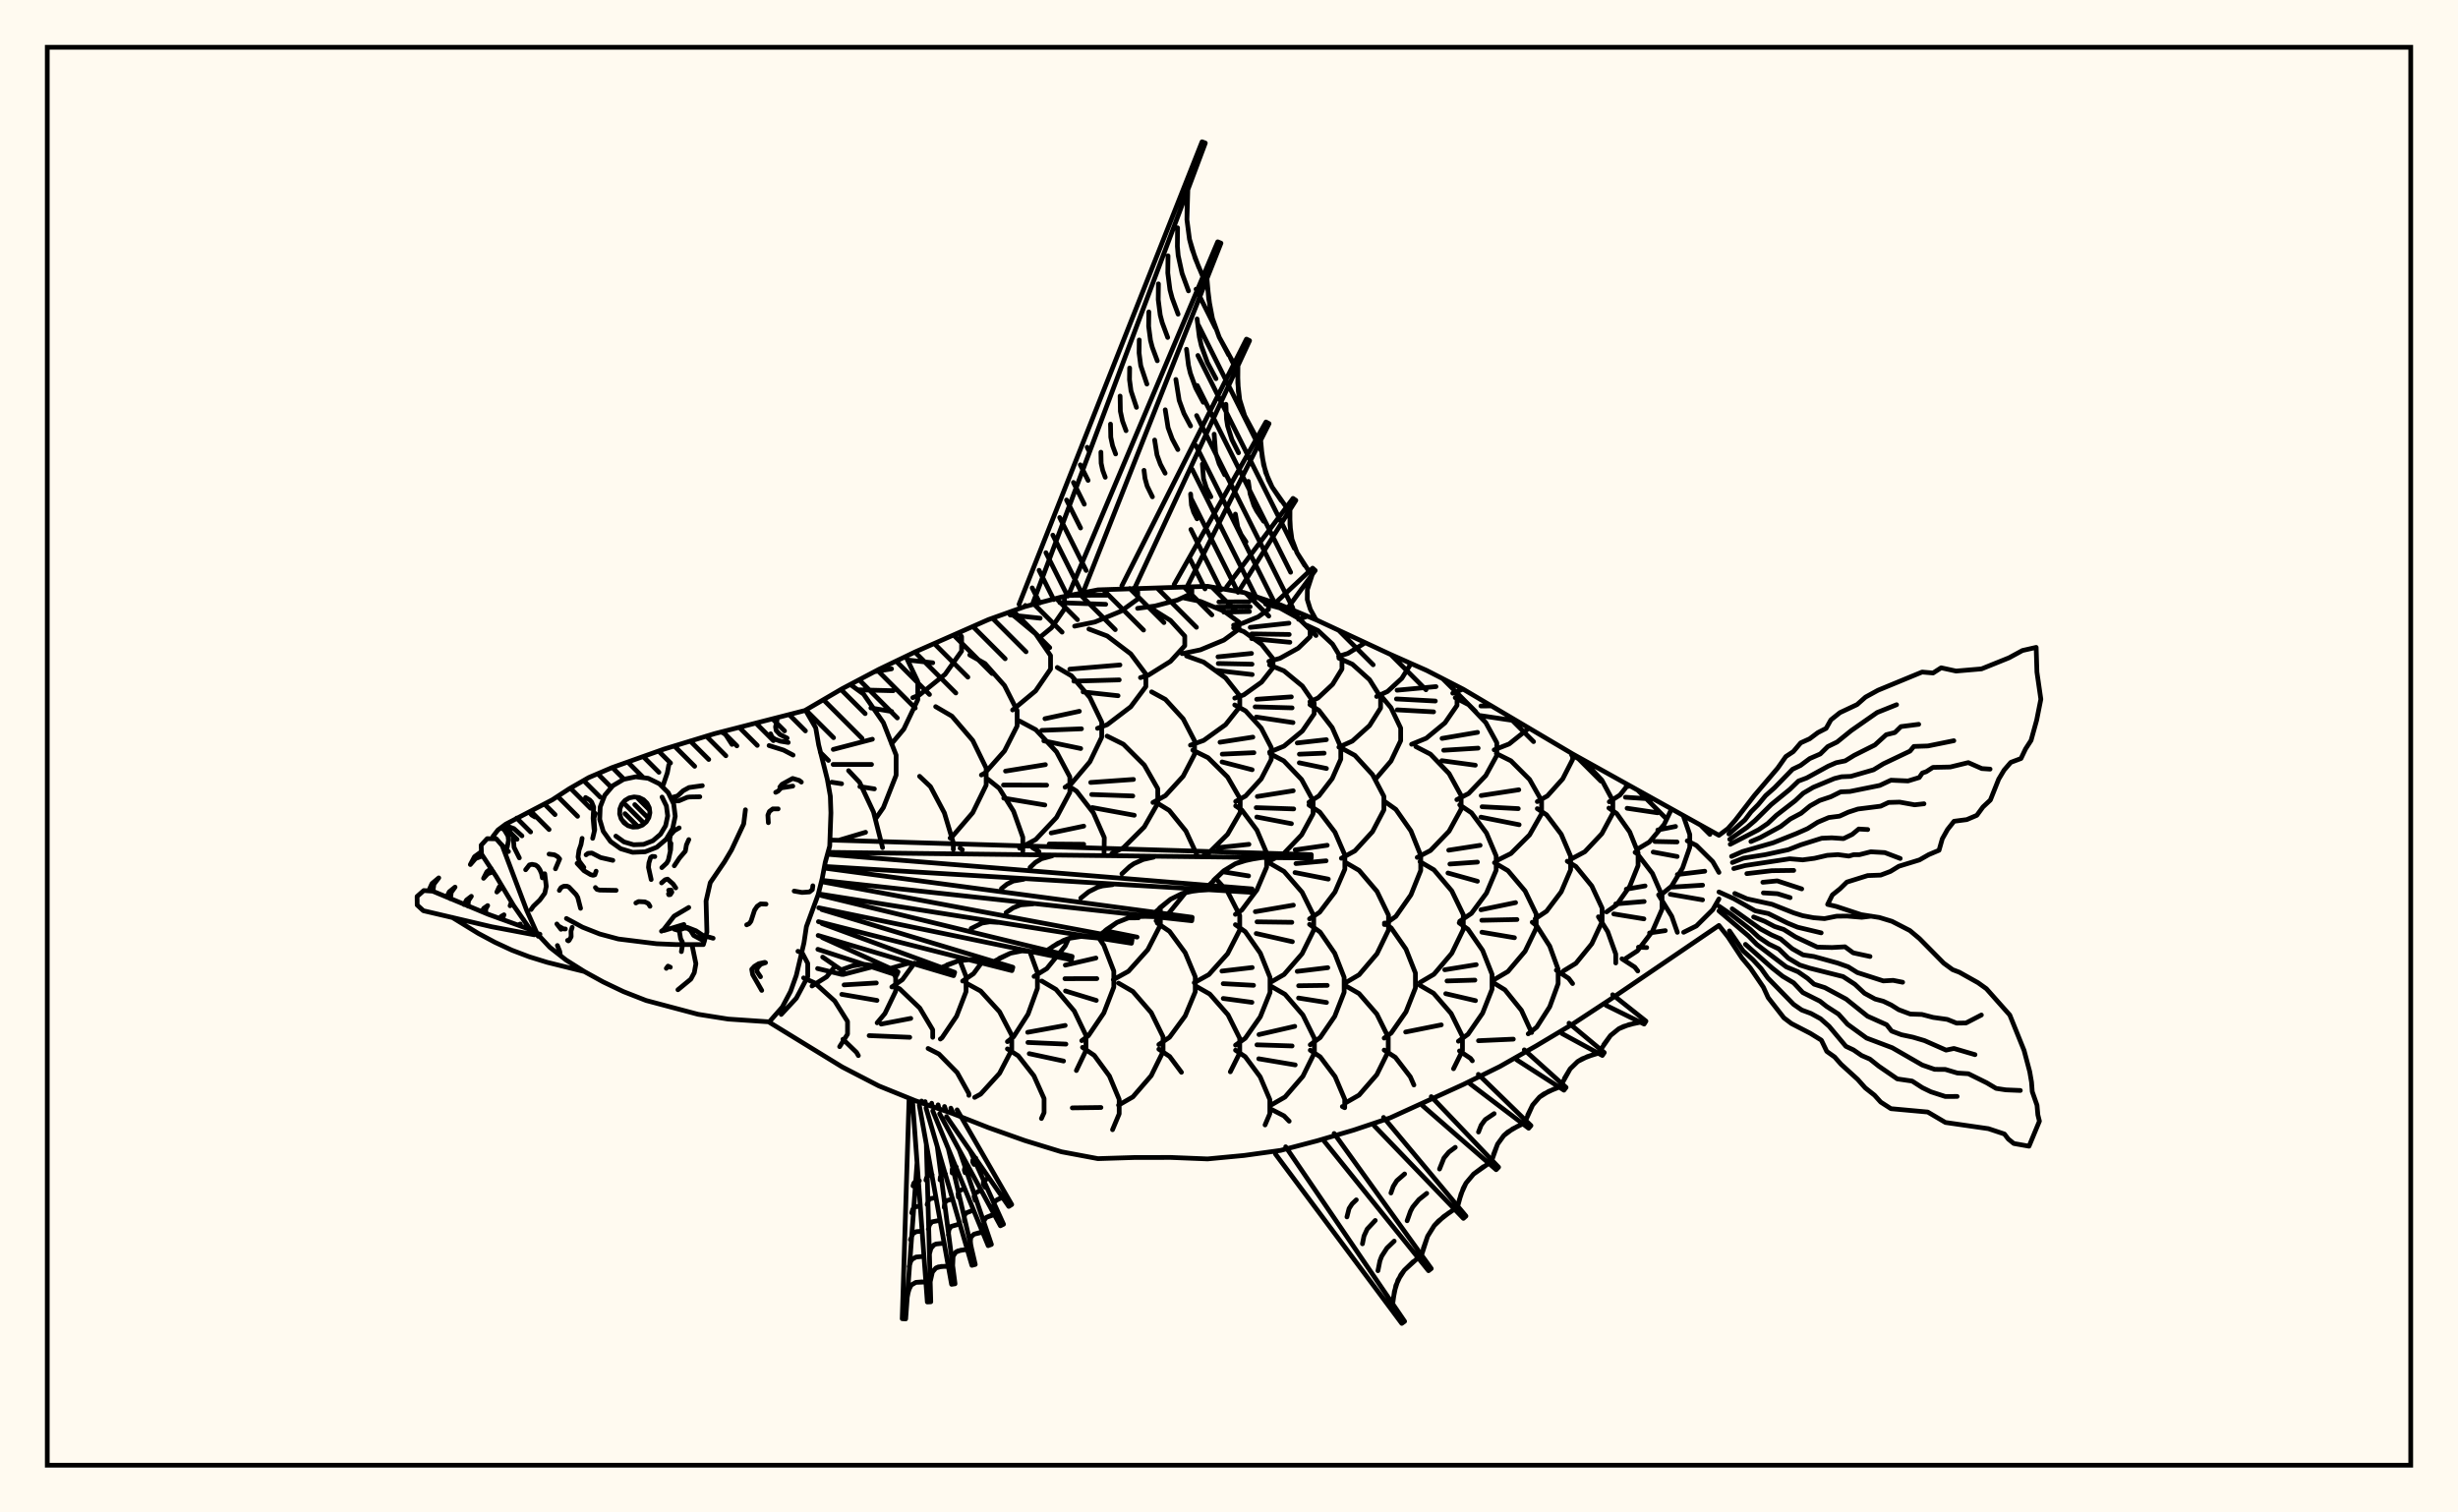 <svg xmlns="http://www.w3.org/2000/svg" width="520" height="320"><rect x="0" y="0" width="520" height="320" fill="floralwhite"/><rect x="10" y="10" width="500" height="300" stroke="black" stroke-width="1" fill="none"/><path stroke="black" stroke-width="1" fill="none" stroke-linecap="round" stroke-linejoin="round" d="
M 170.43 150.24 178.18 145.71 185.91 141.63 193.63 137.92 209.09 131.1 216.82 128.34 224.54 126.32 232.27 124.8 255.46 124.05 263.18 125.37 270.91 127.99 278.64 131.23 294.1 138.43 301.82 141.85 309.55 145.82 332.74 159.54 363.65 176.73 
M 363.65 195.8 340.46 211.58 332.74 216.65 325.01 221.27 317.28 225.66 309.55 229.46 294.1 236.51 286.37 239.1 278.64 241.37 270.91 243.4 263.18 244.47 255.46 245.2 247.73 244.89 240 244.9 232.27 245.14 224.54 243.69 216.82 241.32 209.09 238.57 201.36 235.53 193.63 232.88 185.91 229.75 178.18 225.75 162.75 216.29 
M 169.16 209.89 170.88 206.64 170.88 203.82 169.6 201.4 
M 171.78 208.62 174.88 206.67 176.45 204.7 
M 177.68 213.53 176.59 211.79 172.38 207.97 170.01 206.9 
M 186.71 179.34 184.8 171.82 181.84 165.51 179.52 163.05 
M 177.41 177.79 183.12 176.09 
M 185.56 216.41 187.21 214.44 189.48 209.73 189.48 206.81 188.53 204.84 
M 178.38 206.18 185.1 204.42 
M 178.57 208.38 185.39 207.97 
M 178.08 210.38 185.53 211.66 
M 185.19 173.31 186.88 170.87 189.58 164.01 189.58 159.76 186.88 152.9 182.69 146.85 179.87 144.81 
M 176.28 158.56 184.56 156.4 
M 176.25 161.74 184.38 161.74 
M 175.96 165.5 178.04 165.82 
M 181.91 166.43 184.98 166.91 
M 188.67 208.82 190.9 207.28 193.46 203.77 
M 197.32 219.47 197.32 217.88 194.58 213.28 190.33 209.21 189.36 208.75 
M 186.41 216.67 192.68 215.47 
M 188.61 157.37 191.2 154.27 194.16 148.05 194.16 144.2 191.63 138.88 
M 184.97 142.12 188.61 141.51 
M 181.54 145.95 188.97 146.14 
M 184.24 149.79 188.64 150.53 
M 201.68 179.73 201.68 178.32 199.79 172 196.84 166.43 194.54 164.25 
M 198.93 219.84 199.28 219.58 202.37 215 204.37 209.81 204.37 206.6 203.07 203.24 
M 193.1 147.61 194.51 147.04 199.93 142.68 203.43 137.75 203.43 134.7 202.87 133.91 
M 192.14 139.66 197.33 140.23 
M 201 177.31 201.38 177.09 205.79 171.94 208.63 166.11 208.63 162.5 205.79 156.67 201.38 151.52 197.94 149.51 
M 203.65 207.57 205.96 206 207.77 203.53 
M 203.59 179.78 203.11 179.45 
M 213.32 223.51 214.04 222.12 214.04 219.04 211.46 214.07 207.46 209.68 204.33 207.97 
M 202.18 134.29 202.33 134.16 
M 207.62 163.97 208.38 163.54 212.51 158.88 215.18 153.6 215.18 150.33 212.51 145.05 208.38 140.39 205.15 138.57 
M 216.38 180.11 216.38 177.15 214.42 171.64 211.39 166.78 209.02 164.88 
M 213.12 220.39 214.42 219.37 217.49 214.57 219.47 209.12 219.47 205.75 217.83 201.25 
M 216.04 224.18 215.41 223.38 213.12 221.92 
M 214.22 150.22 219.09 146.17 222.25 141.56 222.25 138.71 219.09 134.11 214.2 130.04 213.22 129.63 
M 215.7 179.45 219.12 177.62 223.51 172.95 226.33 167.65 226.33 164.37 223.51 159.07 219.12 154.39 215.7 152.56 
M 212.72 163.15 221.16 161.78 
M 212.29 166.09 221.42 166.12 
M 212.35 168.87 221.04 170.32 
M 218.76 206.59 221.46 204.93 225.34 200.15 226.07 198.57 
M 219.81 180.2 218.43 179.35 
M 227.71 226.5 229.74 222.26 229.74 219.07 227.26 213.9 223.4 209.34 220.39 207.56 
M 217.41 218.41 225.35 216.96 
M 217.46 220.56 225.5 220.91 
M 217.74 222.93 225 224.49 
M 219.73 135.06 222.45 132.82 225.19 128.85 225.19 126.39 225.07 126.22 
M 213.69 130.11 220.06 130.8 
M 225.32 166.56 226.7 165.75 230.57 161.17 233.07 155.98 233.07 152.77 230.57 147.58 226.7 143 223.67 141.22 
M 221.06 152.06 228.34 150.49 
M 220.38 154.53 228.79 154.2 
M 220.83 156.75 228.63 158.37 
M 233.57 180.56 233.62 177.21 231.32 172 227.75 167.39 225.86 166.17 
M 222.38 176.24 229.27 174.79 
M 221.96 178.57 229.27 178.63 
M 228.85 220.18 230.25 219.14 233.52 214.32 235.63 208.85 235.63 205.47 233.52 200 232.49 198.48 
M 225.37 204.2 231.85 202.7 
M 225.29 207.07 232.04 207.05 
M 225.41 209.67 231.93 211.66 
M 234.23 227.02 231.5 223.3 229.01 221.6 
M 227.34 132.48 231.64 131.6 237.14 129.32 240.69 126.75 240.69 125.15 239.76 124.48 
M 226.39 125.96 234.19 125.93 
M 224.21 127.51 233.92 127.86 
M 232.18 154.1 234.24 153.32 239.21 149.54 242.41 145.26 242.41 142.62 239.21 138.34 234.24 134.56 230.36 133.09 
M 226.31 141.58 236.93 140.69 
M 227.18 144.12 236.78 143.85 
M 229.14 146.4 236.53 147.2 
M 235.2 180.6 237.66 179.37 242.08 174.96 244.93 169.96 244.93 166.87 242.08 161.87 237.66 157.46 234.21 155.74 
M 230.74 165.55 239.79 164.91 
M 230.95 168.1 239.65 168.41 
M 231.08 170.86 239.96 172.49 
M 235.52 207.28 238.73 205.5 242.83 200.92 245.48 195.74 245.48 192.53 245.29 192.16 
M 238.71 194.21 240.84 194.19 
M 233.78 196.92 240.55 198.27 
M 243.92 226.82 246.05 222.5 246.05 219.35 243.55 214.26 239.66 209.77 236.63 208.01 
M 240.66 128.71 244.35 128.22 249.09 126.96 252.14 125.53 252.14 124.65 251.23 124.22 
M 241.27 143.37 242.93 142.86 247.62 139.93 250.64 136.62 250.64 134.58 247.62 131.27 243.03 128.41 
M 243.91 169.79 246.55 168.34 250.3 164.24 252.71 159.6 252.71 156.73 250.3 152.08 246.55 147.98 243.63 146.38 
M 244.58 194.82 247.35 193.11 250.82 188.83 
M 253.16 181.07 253.16 180.76 250.88 175.82 247.35 171.46 244.58 169.76 
M 245.16 221 247.42 219.46 250.73 214.95 252.86 209.84 252.86 206.68 250.73 201.57 247.42 197.06 244.83 195.3 
M 249.94 226.87 247.45 223.53 245.16 221.99 
M 250.08 138.3 253.95 137.49 258.92 135.43 262.12 133.09 262.12 131.64 258.92 129.3 253.95 127.24 250.37 126.49 
M 251.85 157.66 254.64 156.66 259.28 153.32 262.28 149.54 262.28 147.21 259.28 143.43 254.64 140.09 251.01 138.79 
M 254.56 181.1 255.57 180.61 259.7 176.52 262.37 171.89 262.37 169.03 259.7 164.4 255.57 160.31 252.34 158.71 
M 252.65 207.92 255.74 206.2 259.71 201.78 262.27 196.78 262.27 193.68 259.71 188.67 257.16 185.83 
M 260.28 226.77 262.27 222.77 262.27 219.69 259.79 214.71 255.93 210.32 252.93 208.61 
M 260.97 132.27 262.81 131.89 266.18 130.51 268.35 128.94 268.35 127.97 266.05 126.35 
M 257.86 127.36 264.24 127.33 
M 257.39 128.46 264.48 128.38 
M 258.9 129.51 264.33 129.39 
M 261.21 147.71 263.14 147.01 266.89 144.32 269.31 141.26 269.31 139.37 266.89 136.32 263.14 133.63 260.97 132.85 
M 257.67 138.97 264.76 138.25 
M 257.73 140.38 264.87 140.53 
M 257.36 141.85 264.91 142.72 
M 261.41 169.57 263.51 168.42 266.81 164.8 268.94 160.69 268.94 158.15 266.81 154.04 263.51 150.41 261.21 149.15 
M 258.1 157.04 265.05 155.96 
M 258.57 159.56 265.27 159.25 
M 258.53 161.21 264.9 162.86 
M 261.35 193.46 262.71 192.55 265.9 188.29 267.96 183.46 267.96 180.47 265.9 175.64 262.71 171.38 261.41 170.51 
M 257.65 179.35 264.22 178.64 
M 264.13 181.89 264.25 181.89 
M 258.66 184.44 264.14 185.32 
M 261.38 221.13 263.44 219.67 266.62 215.13 268.68 209.99 268.68 206.8 266.62 201.66 263.44 197.12 261.35 195.64 
M 258.5 205.46 264.91 204.71 
M 258.77 208.12 265.19 208.47 
M 258.78 211.25 264.85 212.07 
M 265.57 226.45 263.43 223.57 261.38 222.2 
M 268.44 139.93 270.77 139.29 274.65 137.14 277.16 134.71 277.16 133.21 274.65 130.78 270.77 128.63 267.73 127.8 
M 264.49 132.74 272.68 131.85 
M 264.81 134.12 272.74 134.24 
M 264.78 135.11 272.88 135.89 
M 268.59 159.13 271.63 157.87 275.52 154.66 278.02 151.03 278.02 148.78 275.52 145.15 271.63 141.94 268.59 140.69 
M 265.86 147.95 273.19 147.44 
M 265.53 149.55 273.35 149.77 
M 265.77 151.71 273.54 152.88 
M 268.65 182.13 271.59 180.59 275.36 176.64 277.79 172.17 277.79 169.4 275.36 164.93 271.59 160.98 268.65 159.44 
M 265.99 168.52 273.59 167.31 
M 265.75 170.88 273.69 171.15 
M 265.88 172.86 273.21 174.27 
M 268.68 207.9 271.65 206.18 275.46 201.79 277.92 196.82 277.92 193.74 275.46 188.77 271.65 184.38 268.68 182.67 
M 265.57 192.89 273.62 191.51 
M 265.93 195.04 273.29 195.14 
M 265.76 197.51 273.41 199.24 
M 276.91 225.12 278.07 222.77 278.07 219.7 275.63 214.75 271.85 210.37 268.9 208.67 
M 266.34 218.89 273.91 217.15 
M 265.91 221.06 273.35 221.3 
M 266.29 224.01 274.01 225.31 
M 274.71 131.04 276.6 130.38 
M 277.12 148.47 278.83 147.68 281.91 144.8 283.9 141.55 283.9 139.54 281.91 136.29 278.83 133.41 276.42 132.29 
M 276.92 169.74 279.02 168.39 281.83 164.74 283.65 160.62 283.65 158.07 281.83 153.94 279.02 150.3 277.12 149.08 
M 274.44 157.19 280.6 156.5 
M 274.89 159.57 280.13 159.35 
M 274.87 161.39 280.62 162.59 
M 277.04 194.41 279.18 193 282.42 188.73 284.51 183.9 284.51 180.91 282.42 176.08 279.18 171.81 276.92 170.33 
M 274 179.81 280.78 178.84 
M 274.16 182.71 280.54 182.13 
M 273.96 184.61 281.01 186 
M 277.19 221.05 279.29 219.52 282.37 215.03 284.36 209.94 284.36 206.79 282.37 201.7 279.29 197.21 277.04 195.57 
M 274.43 205.52 280.9 204.74 
M 274.73 208.56 280.78 208.48 
M 274.71 211.16 280.63 212.1 
M 280.04 224.6 279.29 223.6 277.19 222.2 
M 283.19 138.86 285.15 138.25 288.8 136 
M 283.25 158.08 286.09 156.8 289.73 153.52 292.07 149.81 292.07 147.51 289.73 143.8 286.09 140.53 283.25 139.25 
M 283.77 181.59 286.63 180.03 290.36 175.96 292.77 171.35 292.77 168.5 290.36 163.89 286.63 159.82 283.72 158.24 
M 284.56 207.98 287.52 206.24 291.31 201.79 293.75 196.76 293.75 193.64 291.31 188.6 287.52 184.15 284.56 182.42 
M 293.69 221.89 293.69 219.44 291.27 214.54 287.51 210.21 284.58 208.52 
M 291.23 147.36 293.54 146.3 296.57 143.51 298.51 140.38 
M 290.93 164.92 294.27 161.02 296.32 156.71 296.32 154.05 294.27 149.74 292.01 147.04 
M 292.88 195.62 295.3 193.89 298.49 189.33 300.56 184.17 300.56 180.97 298.49 175.81 295.3 171.25 292.8 169.47 
M 292.83 219.64 294.32 218.56 297.44 214.09 299.44 209.02 299.44 205.88 297.44 200.82 294.32 196.34 292.88 195.3 
M 298.63 157.47 301.73 156.2 305.69 152.94 308.24 149.24 308.24 146.96 306.3 144.15 
M 295.56 146.03 303.79 145.27 
M 295.42 147.88 303.65 148.32 
M 295.59 150.19 303.28 150.61 
M 299.82 181.41 302.61 179.96 306.56 175.86 309.11 171.2 309.11 168.32 306.56 163.67 302.61 159.56 299.52 157.96 
M 300.41 207.87 303.36 206.13 307.13 201.69 309.57 196.65 309.57 193.53 307.13 188.49 303.36 184.04 300.41 182.31 
M 308.4 217.28 306.99 214.43 303.28 210.15 300.38 208.47 
M 297.37 218.35 304.91 216.84 
M 307.33 146.67 309.52 145.8 
M 308.2 169.19 310.69 167.89 314.32 164.1 316.66 159.82 316.66 157.16 314.32 152.88 310.69 149.09 307.86 147.62 
M 305.07 156.23 312.58 154.95 
M 305.42 158.74 312.71 158.29 
M 305.01 160.94 312.11 161.9 
M 308.81 194.92 311.29 193.25 314.47 188.96 316.52 184.11 316.52 181.11 314.47 176.25 311.29 171.97 308.81 170.29 
M 306.48 179.88 313.13 178.85 
M 306.73 182.81 312.56 182.4 
M 306.32 184.71 312.56 186.45 
M 312.57 215.92 313.65 214.36 315.65 209.29 315.65 206.15 313.65 201.08 310.56 196.61 308.7 195.26 
M 305.64 205.18 312.3 204.1 
M 306.12 207.55 312.02 207.37 
M 305.85 210.24 312.15 211.71 
M 316.1 158.65 319.26 157.41 323.4 154.1 
M 313.29 149.37 315.5 149.36 
M 313.22 151.41 320.82 152.54 
M 316.56 182.13 319.64 180.59 323.59 176.64 326.13 172.17 326.13 169.4 323.59 164.92 319.64 160.97 316.56 159.43 
M 313.35 168.32 321.31 167.1 
M 313.54 170.69 321.2 171.09 
M 313.29 172.89 321.38 174.49 
M 316.16 207.23 319.01 205.55 322.64 201.26 324.99 196.39 324.99 193.37 322.64 188.51 319.01 184.21 316.16 182.53 
M 313.3 192.49 320.63 190.97 
M 313.48 194.71 320.92 194.55 
M 313.5 197.23 320.39 198.4 
M 321.14 212.86 318.38 209.43 315.66 207.75 
M 325.22 169.6 327.35 168.41 330.6 164.79 332.69 160.7 332.69 159.51 
M 324.77 194.41 327.18 192.8 330.28 188.69 332.27 184.04 332.27 181.16 330.28 176.5 327.18 172.39 325.22 171.09 
M 329.09 209.62 329.63 208.11 329.63 205.08 327.85 200.18 325.09 195.86 324.15 195.12 
M 332.48 181.71 335.28 180.21 338.88 176.39 341.2 172.07 341.2 169.39 338.88 165.06 335.28 161.24 332.48 159.75 
M 330.76 205.43 333.39 203.82 336.75 199.69 338.93 195.02 338.93 192.13 336.75 187.45 333.39 183.33 331.56 182.21 
M 332.69 208.1 331.86 207 329.25 205.28 
M 340.45 169.64 342.71 168.21 344.41 166.06 
M 339.87 192.95 342.02 191.43 344.77 187.54 346.54 183.14 346.54 180.41 344.77 176.01 342.02 172.12 340.37 170.96 
M 341.82 203.75 341.82 201.86 340.12 197.12 338.15 193.97 
M 346.46 179.63 348.92 178.16 352.07 174.41 353.61 171.19 
M 344.01 166.43 344.86 166.31 
M 343.86 168.68 349.79 169.07 
M 344.22 171.01 350.68 171.97 
M 344.59 202.36 346.4 201.18 349.57 197.05 351.61 192.37 351.61 189.47 349.57 184.79 346.4 180.66 345.91 180.34 
M 344.05 188.13 348.02 187.44 
M 341.82 191.24 347.83 190.74 
M 341.4 193.37 347.78 194.41 
M 343.33 202.99 343.13 202.86 
M 351.77 189.01 353.61 187.51 355.96 183.64 357.48 179.27 357.48 176.56 356.09 172.55 
M 350.72 175.6 354.47 174.86 
M 350.1 178.04 354.79 178.14 
M 349.74 180.28 354.81 181.22 
M 354.85 197.26 353.66 193.86 350.88 189.34 
M 348.97 197.39 352.3 196.9 
M 346.62 200.4 348.37 200.48 
M 357.59 173.4 357.6 173.39 
M 360.14 194.66 362.34 192.48 363.65 190.2 
M 363.65 184.58 363.65 184.58 
M 354.85 185.03 360.65 184.33 
M 353.73 187.69 360.19 187.28 
M 353.35 189.21 360.18 190.39 
M 165.27 214.63 168.46 211.2 169.16 209.89 
M 177.63 221.45 179.3 218.8 179.3 216.12 177.68 213.53 
M 181.59 223.34 181.2 222.66 178.33 219.88 
M 183.87 219.11 192.46 219.47 
M 204.97 231.75 204.97 231.39 202.49 226.93 198.63 223 196.34 221.83 
M 202.87 133.91 202.87 133.91 
M 206.19 232.18 207.46 231.49 211.46 227.09 213.32 223.51 
M 220.32 236.65 220.88 235.41 220.88 232.43 218.73 227.62 216.04 224.18 
M 235.36 239.02 236.77 235.66 236.77 232.61 234.7 227.66 234.23 227.02 
M 226.85 234.4 232.91 234.32 
M 236.63 233.83 239.66 232.08 243.55 227.58 243.92 226.82 
M 267.63 238.01 268.64 235.63 268.64 232.65 266.59 227.83 265.57 226.45 
M 268.9 233.8 271.85 232.1 275.63 227.72 276.91 225.12 
M 272.73 237.22 271.63 236.09 268.73 234.6 
M 276.6 130.38 276.6 130.38 
M 284.48 234.37 284.48 232.57 282.45 227.8 280.04 224.6 
M 288.8 136 288.8 136 
M 284.58 233.38 287.51 231.7 291.27 227.37 293.69 222.47 293.69 221.89 
M 284.48 234.37 283.98 234.12 
M 299.12 229.56 298.36 227.83 295.19 223.7 292.83 222.17 
M 307.5 226.12 309.39 222.29 309.39 219.29 308.4 217.28 
M 308.53 220.3 310.56 218.83 312.57 215.92 
M 311.48 224.44 311.1 223.93 308.76 222.35 
M 324.02 218.46 321.86 213.75 321.14 212.86 
M 312.78 220.19 320.15 219.86 
M 323.3 218.74 325.09 217.33 327.85 213.01 329.09 209.62 
M 344.41 166.06 344.41 166.06 
M 344.86 166.31 344.86 166.31 
M 343.93 202.79 344.59 202.36 
M 346.48 205.44 345.85 204.63 343.33 202.99 
M 357.6 173.39 357.6 173.39 
M 356.18 197.25 358.88 195.91 360.14 194.66 
M 363.65 184.58 362.34 182.3 358.88 178.87 356.94 177.9 
M 215.58 127.87 254.3 30 254.99 30.26 218.39 127.94 
M 226.32 125.23 257.61 51.16 258.3 51.44 229.09 125.42 
M 237.33 123.95 263.69 71.75 264.35 72.07 240.02 124.47 
M 248.4 123.66 267.82 89.28 268.47 89.63 251.08 124.22 
M 259.5 124.18 273.54 105.45 274.14 105.86 262.01 125.17 
M 270.18 127.22 277.69 120.21 278.24 120.7 272.43 128.63 
M 277.66 130.34 278.64 131.23 
M 251.29 40.12 251.1 46.48 251.64 50.62 252.84 54.63 254.48 58.57 
M 255.34 58.92 255.71 63.22 256.5 67.38 257.93 71.34 261.05 76.97 
M 261.89 77.37 261.86 81.02 262.26 84.56 263.31 87.93 265.88 92.72 
M 266.7 93.16 267.02 96.64 267.76 99.97 269.13 103.06 272.13 107.32 
M 272.9 107.85 272.89 111.03 273.31 114.08 274.38 116.93 276.94 120.91 
M 277.63 121.52 276.58 124.75 276.56 126.85 277.2 128.9 278.3 130.92 
M 251.15 42.25 251.1 46.48 251.64 50.62 252.16 52.64 253.63 56.61 
M 249.12 48.19 249.08 52.12 249.25 54.06 250.07 57.84 251.43 61.54 
M 247.1 54.12 247.05 57.76 247.51 61.31 247.97 63.05 249.23 66.47 
M 245.07 60.06 245.03 63.4 245.45 66.66 245.87 68.26 247.03 71.4 
M 243.04 65.99 243 69.04 243.39 72.01 243.77 73.47 244.83 76.33 
M 241.01 71.93 240.98 74.68 241.33 77.36 242.63 81.26 
M 238.98 77.86 238.95 80.32 239.27 82.71 240.42 86.19 
M 236.96 83.8 237.02 87.02 237.47 89.09 238.22 91.12 
M 234.93 89.73 234.99 92.51 235.37 94.3 236.02 96.05 
M 232.9 95.67 232.95 98 233.28 99.51 233.82 100.98 
M 255.5 61.08 256.03 65.32 256.5 67.38 257.93 71.34 259.94 75.12 
M 253.25 67.48 253.73 71.3 254.15 73.16 255.44 76.72 257.25 80.12 
M 251.01 73.89 251.43 77.28 251.81 78.93 252.96 82.1 254.56 85.12 
M 248.76 80.29 249.46 84.71 250.47 87.48 251.87 90.12 
M 246.51 86.7 247.11 90.48 247.98 92.86 249.18 95.12 
M 244.27 93.1 244.77 96.26 245.49 98.23 246.49 100.12 
M 242.02 99.51 242.23 101.21 242.68 102.83 243.8 105.12 
M 261.84 79.21 261.98 82.81 262.26 84.56 263.31 87.93 264.95 91.14 
M 259.35 85.53 259.47 88.63 259.71 90.14 260.62 93.03 262.02 95.8 
M 256.86 91.86 257.16 95.72 257.92 98.14 259.09 100.46 
M 254.37 98.19 254.61 101.3 255.22 103.25 256.17 105.11 
M 251.88 104.52 252.06 106.87 252.52 108.36 253.24 109.77 
M 266.83 94.91 267.32 98.34 268.36 101.55 269.13 103.06 271.06 105.93 
M 264.09 101.84 264.46 104.47 265.26 106.93 265.85 108.08 267.33 110.29 
M 261.35 108.77 261.84 111.47 262.57 113.11 263.6 114.64 
M 272.87 109.45 273.03 112.58 273.31 114.08 274.38 116.93 276.01 119.61 
M 175.6 177.73 277.41 180.82 277.4 181.55 175.16 180.34 
M 175.05 180.74 264.88 188.07 264.83 188.8 174.42 183.32 
M 174.36 183.66 252.21 194.08 252.12 194.81 173.84 186.26 
M 173.78 186.53 239.49 198.84 239.37 199.57 173.27 189.14 
M 173.79 189.48 226.82 202.36 226.66 203.08 173.21 192.07 
M 173.85 192.44 214.28 204.65 214.08 205.36 173.14 195 
M 173.92 195.41 201.97 205.73 201.74 206.43 173.08 197.92 
M 173.98 198.38 189.98 205.62 189.71 206.3 173.02 200.85 
M 174.04 202.5 178.39 205.5 178.09 206.17 172.96 204.92 
M 267.01 181.43 264.07 181.9 261.33 182.76 258.91 184.23 255.75 187.32 
M 255.69 188.25 252.8 188.44 250.09 189.04 247.64 190.26 244.36 193.03 
M 244.24 193.95 241.44 193.86 238.76 194.19 236.3 195.17 232.92 197.61 
M 232.76 198.52 228.73 198.13 226.19 198.53 223.8 199.58 221.52 201.07 
M 221.31 201.98 218.73 201.36 216.2 201.19 213.76 201.68 210.24 203.43 
M 209.99 204.33 207.55 203.46 205.13 203.04 202.73 203.3 199.17 204.7 
M 198.87 205.58 196.6 204.48 194.3 203.83 191.96 203.85 188.38 204.89 
M 188.04 205.76 184.75 204.3 182.52 204 180.25 204.38 177.96 205.2 
M 265.52 181.64 262.66 182.26 261.33 182.76 258.91 184.23 256.77 186.22 
M 244.05 181.36 241.86 181.84 239.88 182.73 238.98 183.35 237.34 184.88 
M 222.58 181.09 220.34 181.69 219.05 182.47 217.91 183.54 
M 254.23 188.31 251.42 188.67 250.09 189.04 247.64 190.26 245.42 192.03 
M 235.39 187.17 233.23 187.44 232.22 187.72 230.34 188.66 228.64 190.02 
M 216.56 186.03 214.35 186.41 213.04 187.06 211.86 188.01 
M 242.83 193.87 240.08 193.95 238.76 194.19 236.3 195.17 234.02 196.72 
M 218.56 191.24 215.92 191.45 214.32 192.09 212.84 193.09 
M 231.4 198.31 228.73 198.13 226.19 198.53 224.98 198.98 222.65 200.3 
M 211.13 195.16 209.4 195.04 207.75 195.3 205.45 196.45 
M 220.02 201.64 217.46 201.2 216.2 201.19 213.76 201.68 211.4 202.77 
M 208.77 203.86 206.34 203.18 205.13 203.04 202.73 203.3 200.35 204.15 
M 202.48 234.82 214.03 254.85 213.41 255.25 200.24 236.24 
M 201.15 234.46 201.58 235.39 
M 205.23 243.44 212.3 259.02 211.64 259.35 198.78 235.64 
M 199.82 234.11 200.11 234.98 
M 202.95 243.33 209.74 263.29 209.05 263.55 197.33 235.04 
M 198.46 233.76 198.65 234.55 
M 200.62 243.04 206.32 267.53 205.61 267.72 195.9 234.43 
M 197.1 233.42 197.19 234.1 
M 198.29 242.63 202.04 271.62 201.31 271.73 194.48 233.82 
M 195.72 233.08 195.73 233.63 
M 195.97 242.12 196.91 275.43 196.18 275.47 193.07 233.21 
M 194.96 232.95 194.94 233.12 
M 194.01 245.98 191.6 279.05 190.87 279.01 192.31 232.81 
M 212.09 253.35 210.98 253.81 210.29 254.39 210.26 255.15 211.19 256.57 
M 210.36 256.98 208.67 257.56 208.15 258.24 208.25 259.21 208.75 260.37 
M 207.88 260.7 206.04 261.13 205.37 261.8 205.27 262.85 205.53 264.15 
M 204.64 264.39 203.25 264.51 202.19 264.93 201.63 265.81 201.54 267.8 
M 200.63 267.94 199.16 267.94 197.99 268.28 197.25 269.14 196.79 271.19 
M 195.87 271.24 193.75 271.32 192.77 271.89 192.21 273 191.94 274.44 
M 211.5 253.57 210.56 254.08 210.29 254.39 210.26 255.15 210.8 256.07 
M 208.97 249.3 208.05 249.93 208.02 250.51 208.44 251.22 
M 206.45 245.04 205.8 245.47 205.78 245.88 206.07 246.37 
M 209.72 257.14 208.67 257.56 208.15 258.24 208.13 258.69 208.47 259.78 
M 207.28 251.93 206.22 252.49 206.06 253.12 206.32 253.95 
M 204.84 246.72 204.1 247.11 204 247.55 204.18 248.13 
M 207.2 260.8 206.04 261.13 205.37 261.8 205.26 262.29 205.38 263.49 
M 205.57 256.17 204.28 256.68 203.97 257.39 204.06 258.39 
M 203.94 251.54 202.92 251.94 202.68 252.5 202.75 253.28 
M 202.31 246.91 201.75 247.06 201.44 247.38 201.44 248.18 
M 203.92 264.43 202.66 264.67 202.19 264.93 201.63 265.81 201.51 267.08 
M 202.62 259.08 201.19 259.49 200.73 260.22 200.63 261.27 
M 201.32 253.73 200.19 254.06 199.83 254.62 199.75 255.45 
M 200.02 248.38 199.19 248.62 198.93 249.03 198.87 249.64 
M 199.88 267.92 198.52 268.05 197.99 268.28 197.25 269.14 196.89 270.45 
M 199.21 263.08 198.04 263.2 197.58 263.4 196.94 264.13 196.64 265.26 
M 198.54 258.25 197.17 258.51 196.64 259.13 196.39 260.07 
M 197.87 253.41 196.77 253.62 196.34 254.12 196.14 254.88 
M 197.2 248.58 196.36 248.74 196.04 249.11 195.88 249.69 
M 195.11 271.21 193.75 271.32 192.77 271.89 192.44 272.39 192.06 273.69 
M 194.96 265.86 193.79 265.96 192.94 266.45 192.66 266.87 192.33 268 
M 194.8 260.51 193.83 260.59 193.12 261.01 192.61 262.3 
M 194.65 255.17 193.54 255.36 193.1 255.85 192.88 256.61 
M 194.5 249.82 193.66 249.96 193.32 250.34 193.15 250.91 
M 341.17 210.46 348.21 216.05 347.82 216.67 339.76 212.7 
M 331.93 216.48 339.39 222.7 338.98 223.31 330.44 218.67 
M 322.47 222.12 331.31 230.07 330.86 230.66 320.86 224.23 
M 312.75 227.31 323.88 238.15 323.4 238.71 311.02 229.32 
M 302.79 232.02 317.03 246.95 316.52 247.48 300.96 233.94 
M 292.7 236.42 310.13 257.29 309.59 257.78 290.73 238.19 
M 282.24 239.82 302.79 268.4 302.21 268.85 280.13 241.43 
M 271.99 242.63 297.15 279.57 296.55 280 269.83 244.17 
M 347.01 216.28 344.61 216.79 342.47 217.66 340.71 219.09 338.64 222.07 
M 338.12 222.84 335.81 223.55 333.77 224.59 332.17 226.15 330.43 229.28 
M 329.86 230.01 327.62 230.91 325.69 232.12 324.23 233.81 322.76 237.06 
M 322.16 237.77 319.98 238.86 318.14 240.25 316.82 242.07 315.61 245.46 
M 314.97 246.13 311.74 248.41 310.14 250.32 309.09 252.63 308.39 255.2 
M 307.7 255.82 305.38 257.43 303.43 259.3 302.02 261.56 300.74 265.54 
M 300 266.11 297.09 268.75 295.75 270.83 294.99 273.25 294.63 275.87 
M 345.8 216.51 343.5 217.16 342.47 217.66 340.71 219.09 339.29 221.02 
M 336.94 223.17 334.74 224.01 333.77 224.59 332.17 226.15 330.96 228.17 
M 328.72 230.44 326.6 231.46 325.69 232.12 324.23 233.81 323.2 235.92 
M 321.05 238.3 319 239.5 318.14 240.25 316.82 242.07 315.95 244.28 
M 316.09 235.62 314.2 236.89 313.34 238.07 312.78 239.51 
M 313.83 246.84 311.74 248.41 310.14 250.32 309.55 251.43 308.71 253.9 
M 307.87 242.75 306.51 243.76 305.47 245.01 304.54 247.34 
M 306.52 256.61 304.34 258.32 303.43 259.3 302.02 261.56 301.1 264.17 
M 301.83 252.49 300.17 253.81 298.87 255.38 298.39 256.29 297.68 258.29 
M 297.15 248.38 295.5 249.81 294.75 251.02 294.26 252.41 
M 298.96 266.95 297.09 268.75 296.34 269.75 295.3 272 294.79 274.55 
M 294.95 262.59 293.41 264.07 292.3 265.79 291.93 266.76 291.51 268.85 
M 290.94 258.22 289.24 260.04 288.56 261.51 288.23 263.16 
M 286.93 253.86 286.04 254.71 285.4 255.7 284.95 257.47 
M 363.65 176.73 365.56 175.3 367.1 173.55 371.11 168.35 376.08 162.51 377.8 160.07 379.38 159.02 380.95 157.17 382.84 156.31 384.57 155.01 386.32 154.11 387.33 152.31 389.24 150.78 392.87 149.07 394.66 147.49 397.3 146.04 406.63 142.19 408.95 142.39 410.66 141.29 413.81 141.98 419.2 141.52 425.03 139.17 427.86 137.63 430.76 136.97 430.92 142.19 431.75 147.93 430.87 152.35 429.68 156.65 428.51 158.46 427.55 160.48 425.39 161.3 423.98 162.93 422.83 164.85 421.07 169.27 419.5 170.74 418.21 172.5 416.08 173.41 413.39 173.76 412.01 175.5 410.9 177.48 410.21 179.9 408.03 180.82 406.07 181.94 401.71 183.28 399.93 184.37 397.87 185.15 395.12 185.25 390.71 186.63 389.25 188.06 387.64 189.35 386.64 191.35 388.44 191.77 393.74 193.52 397.59 194.12 400.25 194.93 404.04 196.88 406.08 198.59 411.21 203.79 413.09 205.16 414.5 205.7 418.46 207.92 420.23 209.19 425.18 214.76 428.2 222.24 429.4 226.75 429.78 228.97 429.93 230.96 430.94 233.84 431.12 235.88 431.45 237.21 429.25 242.51 426.03 241.94 424.87 241 424.04 239.93 420.66 238.8 411.57 237.49 407.82 235.28 400.04 234.57 397.88 233.18 396.56 231.72 394.6 230.17 393.01 228.38 389.47 225.16 388.13 223.64 386.46 222.45 385.32 220.08 383 218.64 378.98 216.56 377.39 215.35 374.07 211.09 373.05 208.87 370.3 204.83 368.47 202.64 365.56 198.22 363.65 195.8 
M 365.75 176.45 369.14 173.48 370.45 171.75 371.94 170.25 373.52 168.34 375.41 166.67 379.22 162.76 380.91 161.95 382.85 160.5 385.09 159.52 386.67 157.96 388.64 157 391.63 154.58 397.12 150.75 401.23 149.1 
M 365.93 177.58 369.59 175.05 371.29 173.6 374.69 170.24 378.66 167 380.47 165.25 382.23 164.59 386.77 162.1 388.45 161.37 390.36 160.98 392.27 159.81 396.64 157.62 399.03 155.45 400.87 154.99 402.15 153.73 405.91 153.25 
M 366.04 178.63 372.02 175.56 373.95 174.25 375.79 172.51 379.79 169.41 381.46 167.84 383.6 166.58 388.07 164.72 389.59 164.34 391.55 164.26 396.36 162.87 398.44 161.6 404.07 158.92 404.88 157.93 407.86 157.83 413.34 156.72 
M 370.41 178.05 372.39 177.21 376.72 174.86 378.75 173.28 381.03 172.07 382.92 170.51 384.97 169.36 387.31 168.58 389.41 167.54 391.35 167.46 397.67 166.18 400.04 165.07 403.65 165.23 406.03 164.5 406.68 163.55 407.5 163.27 408.92 162.36 412.58 162.28 416.4 161.35 419.26 162.61 421.01 162.73 
M 366.32 181.19 368.64 180.17 375.13 178.31 379.99 176.38 382.4 175.32 384.55 173.96 386.89 172.97 389.17 172.68 391 171.84 393.06 171.17 397.86 170.57 399.54 169.78 401.88 169.71 405.05 170.28 407.03 170.06 
M 366.5 182.49 368.84 181.56 373.41 180.84 378.32 179.78 380.95 178.75 385.4 177.35 387.52 177.26 390 177.43 391.84 176.54 393.22 175.4 395.13 175.51 
M 366.79 183.77 369.19 183.13 378.62 181.7 381.36 181.93 383.85 181.6 386.57 180.97 388.83 180.82 391.13 181.13 392.16 180.83 393.38 180.83 395.77 180.22 398.73 180.39 402 181.63 
M 369.55 184.84 374.84 184.22 379.47 184.16 
M 372.93 186.67 375.98 186.37 381.16 188.07 
M 373.05 188.91 376.03 189.09 378.71 189.92 
M 367 189.04 369.59 190.17 374.86 191.32 379.46 193.14 381.36 193.74 383.66 194.17 385.98 194.36 388.53 193.85 390.72 193.82 393.85 194.08 395.87 193.84 
M 363.65 188.72 366.78 190.13 371.33 192.71 374.11 193.29 378.18 195.31 380.3 196.18 385.28 197.37 
M 370.99 194.01 373.33 194.93 375.41 196.02 377.35 196.65 379.87 198.24 384.46 200.39 387.57 200.47 390.32 200.32 392.05 201.6 395.61 202.37 
M 366.45 192.29 372.42 196.54 374.78 197.82 376.69 198.65 379.15 200.73 381.45 202.03 383.72 202.37 388.76 203.76 391 204.56 392.93 205.77 398.43 207.54 400.5 207.42 402.51 207.82 
M 363.65 191.72 366.21 193.47 370.32 196.67 372.03 198.27 374.18 199.73 376.31 200.77 378.31 202.72 380.76 204.18 382.84 204.84 389.91 206.62 392.41 208.25 394.44 210.15 396.68 211.37 398.42 211.84 400.1 212.64 401.68 213.63 404.13 214.55 406.57 214.63 408.97 215.26 411.95 215.68 413.92 216.47 415.91 216.44 419.17 214.75 
M 363.65 192.72 369.94 198.07 371.63 199.8 377.9 204.57 380.39 205.61 382.39 206.99 383.78 208.23 386.06 208.96 390.56 211.38 395.08 215 399.14 216.82 400.18 218.15 402.26 218.93 404.67 219.44 407.14 220.17 411.7 222.18 413.36 221.83 417.82 223.14 
M 369.26 199.8 374.9 204.79 377.13 206.56 379.46 207.95 381.39 210 385.01 211.82 386.4 212.92 388.94 214.56 390.86 216.71 394.88 219.63 400.31 221.68 406.65 225.33 409.29 226.25 411.55 226.27 414.1 227.03 416.42 227.18 420.32 229.11 422.29 230.28 424.33 230.59 427.41 230.72 
M 365.87 196.96 368.79 201.21 370.82 203.04 372.56 204.91 373.98 206.9 379.44 212.5 381.17 213.7 383.13 214.43 385.15 215.54 386.95 217.13 390.51 221.38 392.1 222.13 393.83 223.32 395.58 224.08 397.49 225.6 401.38 228.27 404.52 228.73 406.67 230.12 408.48 231 411.53 231.99 414.04 231.98 
M 104.1 177.46 104.31 176.94 105.34 175.61 107 174.37 116.83 169.23 120.42 166.89 124.56 164.51 129.47 162.41 140.46 158.5 151.2 155.22 170.43 150.29 172.57 154 173.19 157.6 175.02 164.86 175.66 168.46 175.78 171.99 175.53 179.01 174.59 182.42 173.94 185.87 173.08 189.3 170.6 196.05 170.08 199.51 168.46 206.37 167.25 209.75 165.5 213.07 162.75 216.2 154.04 215.61 147.67 214.6 136.69 211.68 131.89 209.8 127.6 207.75 123.61 205.55 119.75 203.12 116.31 200.42 113.41 197.3 
M 157.7 171.33 157.33 174.32 154.76 179.82 153.26 182.35 150.26 186.75 149.37 190.63 149.55 197.23 148.8 199.85 143.08 199.85 138.89 199.67 130.82 198.67 126.87 197.61 123.23 196.17 119.83 194.33 
M 112.19 196.68 108.64 191.57 104.96 185.41 101.87 180.71 101.79 178.83 103.06 177.44 105 177.48 106.25 178.92 111.42 192.6 113.5 197.25 
M 113.04 197.78 103.97 196.07 89.57 192.69 88.26 191.49 88.24 189.67 89.65 188.42 91.54 188.55 103.3 193.45 113.27 197.07 
M 129.16 178.04 127.62 175.89 126.87 173.36 126.98 170.72 127.94 168.26 129.65 166.24 131.92 164.89 134.5 164.35 137.12 164.67 139.49 165.83 141.36 167.7 142.52 170.08 142.85 172.7 142.31 175.28 140.95 177.55 138.94 179.26 136.48 180.22 133.84 180.33 131.31 179.57 129.16 178.04 
M 140.06 168.64 140.98 170.53 141.25 172.63 140.81 174.7 139.73 176.51 138.12 177.88 136.15 178.65 134.04 178.73 132.01 178.13 130.29 176.9 
M 132.01 174.08 131.4 173.22 131.09 172.21 131.14 171.15 131.52 170.17 132.21 169.36 133.11 168.82 134.15 168.61 135.2 168.74 136.14 169.2 136.89 169.95 137.36 170.9 137.49 171.95 137.27 172.98 136.73 173.89 135.92 174.57 134.94 174.95 133.88 175 132.87 174.7 132.01 174.08 
M 131.64 173.55 132.56 174.47 
M 132.22 172.15 135 174.93 
M 132.33 170.27 136.31 174.24 
M 134.29 170.24 137.18 173.13 
M 135.06 169.03 137.42 171.38 
M 104.32 176.93 104.87 177.47 
M 105.84 178.44 107.57 180.17 
M 106.53 174.72 109.39 177.57 
M 109.31 173.08 112.25 176.02 
M 112.28 171.63 116.16 175.51 
M 115.18 170.11 117.42 172.35 
M 117.97 168.49 122.19 172.71 
M 120.66 166.75 124.92 171.01 
M 123.46 165.14 126.97 168.65 
M 126.44 163.7 129.34 166.6 
M 129.54 162.38 132.02 164.87 
M 132.8 161.22 136.13 164.55 
M 136.06 160.06 139.4 163.4 
M 139.32 158.91 141.85 161.43 
M 142.65 157.82 146.96 162.13 
M 146.02 156.78 149.94 160.69 
M 149.42 155.75 153.56 159.9 
M 152.88 154.79 155.89 157.81 
M 156.4 153.9 160.21 157.71 
M 159.94 153.02 163.62 156.7 
M 163.44 152.11 165.97 154.64 
M 166.94 151.19 170.39 154.64 
M 150.87 198.51 148.71 197.92 147.23 196.93 145.33 196.19 144.9 196.18 143.5 196.69 
M 145.71 192 142.6 193.84 140.41 196.67 139.94 197.02 
M 123.88 168.74 124.76 169.26 125.17 169.71 125.6 170.77 125.47 173.1 125.68 175.48 
M 167.72 166.32 165.26 166.7 164.59 167.4 164.1 167.64 
M 121.05 196.2 120.8 196.99 120.83 198.19 120.4 198.95 120.24 199.07 120.07 198.96 
M 169.56 201.55 168.81 201.27 
M 144.68 195.6 140.43 196.89 
M 169.53 165.47 169.07 165.11 167.69 164.7 165.44 165.94 164.98 166.52 
M 113.17 172.85 112.48 172.44 111.94 171.79 
M 148.05 168.58 145.91 168.62 145.39 168.69 143.59 169.45 142.21 169.43 
M 141.81 204.64 141.32 204.41 140.96 204.88 
M 129.65 182.03 127.07 181.44 125.21 180.48 124.39 180.55 123.99 180.86 
M 123.15 177.38 122.92 178.66 122.49 179.9 122.29 181.32 122.53 182.21 123.52 183.53 
M 167.78 159.76 165.78 158.71 162.7 157.74 
M 166.75 157.09 165.05 156.81 163.9 156.37 163.3 155.92 163.03 155.26 
M 114.74 185.73 114.56 184.8 114.2 183.99 113.76 183.35 113.3 183.02 112.53 182.87 112 183 111.2 184.02 
M 130.34 188.38 126.85 188.32 126.28 188.17 125.96 187.78 
M 161.15 209.55 159.23 206.2 159.03 205.08 159.61 204.45 160.52 203.89 161.79 203.61 
M 171.96 187.41 171.86 188.22 171.25 188.71 169.68 188.82 168.01 188.53 
M 122.09 182.67 123.54 184.22 124.96 185.06 125.49 185.2 125.85 185.08 126.11 184.32 
M 143.42 209.41 146.15 207.16 146.88 205.8 147.22 203.9 146.42 200.02 
M 166.52 156.17 165.01 155.41 164.21 154.57 164.07 153.8 164.39 152.35 
M 144.15 201.34 144.41 199.82 144.35 199.29 143.99 198.62 143.75 197.17 143.51 196.84 142.67 196.61 
M 164.62 171.14 163.49 171.14 162.76 171.69 162.45 172.46 162.55 174.06 
M 141.94 178.43 141.88 179.78 141.39 181.98 141.04 182.61 140.01 183.57 
M 139.96 186.8 140.72 186.13 141.23 186 142.39 187.02 142.96 187.86 
M 145.72 177.64 145.22 178.75 144.99 180.08 143.75 181.53 142.65 183.18 
M 154.85 157.5 153.62 155.59 153.17 155.16 152.54 154.88 
M 141.46 188.35 141.96 188.31 142.14 188.76 141.81 189.27 141.49 189.31 141.42 189.13 
M 112.35 192.44 112.83 191.75 114.2 190.43 115.25 188.99 115.57 187.53 115.24 184.86 
M 137.76 186.09 137.19 183.52 137.28 182.57 137.64 181.43 137.98 181.2 138.53 181.23 
M 141.49 161.82 141.18 163.51 140.34 165.98 
M 149.03 199.14 146.75 197.92 146.11 196.89 145.51 196.44 144.81 196.36 143.65 196.77 
M 157.96 195.67 158.48 195.43 158.87 194.91 159.63 192.57 160.18 191.76 160.91 191.25 162.06 191.29 
M 110.42 176.85 108.71 175.31 106.71 174.58 
M 143.68 175.16 142.62 175.78 141.83 176.69 141.68 177.5 141.79 179.91 
M 107.31 179.21 107.58 177.79 107.47 176.87 106.66 175.53 105.96 175.14 
M 117.51 183.82 118.4 181.73 117.97 181.25 117.3 180.86 116.16 180.71 
M 119.61 196.55 119.2 196.53 118.4 196.07 
M 118.68 196.62 117.81 195.49 
M 148.58 166.23 145.77 166.62 144.53 167.3 143.34 168.4 141.9 168.81 
M 118.55 202.18 118.42 201.31 117.92 200.05 
M 160.89 206.66 160.18 205.62 160.12 205.14 160.32 204.68 160.94 204.01 161.95 203.68 
M 134.52 191.05 135.09 190.75 136.44 190.82 137.16 191.17 137.51 191.75 
M 118.33 188.39 118.68 187.81 119.25 187.51 119.99 187.51 120.37 187.69 121.88 189.28 122.23 189.89 122.82 192.18 
M 125.93 172.1 125.65 173.11 125.82 175.52 125.38 177.37 
M 109.87 181.51 108.75 179.27 108.56 176.94 107.7 175.67 
M 113.43 197.29 113.87 198.1 
M 110.72 194.52 110.74 194.54 
M 108.2 190.87 107.91 191.64 108.44 191.25 
M 106.05 187.27 105.6 187.66 105.11 188.73 105.81 188.05 106.4 187.88 
M 103.91 183.74 102.99 184.46 102.3 185.83 103.2 184.85 104.36 184.45 
M 101.85 180.19 100.38 181.26 99.5 182.92 100.6 181.65 102.12 181.07 
M 113.18 197.35 114.23 197.66 
M 109.56 195.72 110.07 195.5 110.14 195.92 
M 105.67 194.33 106 193.91 106.62 193.55 106.42 194.04 106.48 194.61 
M 101.93 192.84 102.35 192.17 103.17 191.6 102.77 192.3 102.75 193.2 
M 98.18 191.39 98.69 190.43 99.72 189.64 99.11 190.56 99.01 191.72 
M 94.5 189.8 95.04 188.69 96.27 187.69 95.46 188.81 95.29 190.16 
M 90.69 188.49 91.38 186.95 92.82 185.74 91.8 187.07 91.58 188.56 
M 95.67 194.1 101.16 197.47 104.69 199.36 108.28 201.03 111.96 202.43 115.77 203.61 123.61 205.55 
M 173.55 159.19 175.26 160.89 
M 170.47 150.22 176.34 156.08 
M 174.19 148.04 182.36 156.21 
M 177.9 145.87 183.03 150.99 
M 181.75 143.82 189.83 151.9 
M 185.6 141.79 193.62 149.81 
M 189.57 139.87 196.64 146.94 
M 193.55 137.96 202.21 146.62 
M 197.67 136.18 204.76 143.27 
M 201.78 134.4 209.89 142.51 
M 205.84 132.57 212.65 139.38 
M 209.95 130.79 217.06 137.9 
M 214.3 129.24 222.08 137.03 
M 218.77 127.83 224.69 133.75 
M 223.44 126.61 227.94 131.11 
M 228.3 125.58 235.94 133.22 
M 233.36 124.75 241.92 133.31 
M 239.01 124.51 246.24 131.73 
M 244.79 124.4 253.11 132.72 
M 250.53 124.24 256.38 130.1 
M 256.39 124.21 261.39 129.22 
M 263.57 125.5 268.42 130.35 
M 272.7 128.74 278.41 134.46 
M 283.26 133.41 290.5 140.65 
M 294.22 138.48 301.67 145.94 
M 305.22 143.6 312.16 150.53 
M 318.92 151.4 324.43 156.91 
M 333.21 159.8 338.67 165.26 
M 346.59 167.29 352.3 173 
M 359.79 174.6 361.73 176.54 
M 216.91 128.1 217.01 128.3 
M 218.36 124.38 219.96 127.58 
M 219.82 120.66 222.92 126.86 
M 221.27 116.94 225.87 126.14 
M 222.73 113.22 228.9 125.58 
M 224.18 109.5 229.78 120.7 
M 225.63 105.79 228.6 111.71 
M 227.09 102.07 229.39 106.68 
M 228.54 98.35 230.19 101.64 
M 229.99 94.63 230.32 95.28 
M 251.81 118.37 254.92 124.6 
M 251.94 112.02 258.33 124.8 
M 252.08 105.66 261.91 125.33 
M 252.22 99.31 265.81 126.49 
M 253.01 94.27 269.71 127.66 
M 253.15 87.92 273.51 128.64 
M 253.28 81.56 273.04 121.08 
M 253.42 75.21 273.84 116.04 
M 253.56 68.86 266.9 95.54 
M 253.03 61.18 257.13 69.38 
M 260.3 75.71 261.85 78.82 
M 255.18 58.85 255.37 59.22 
"/></svg>